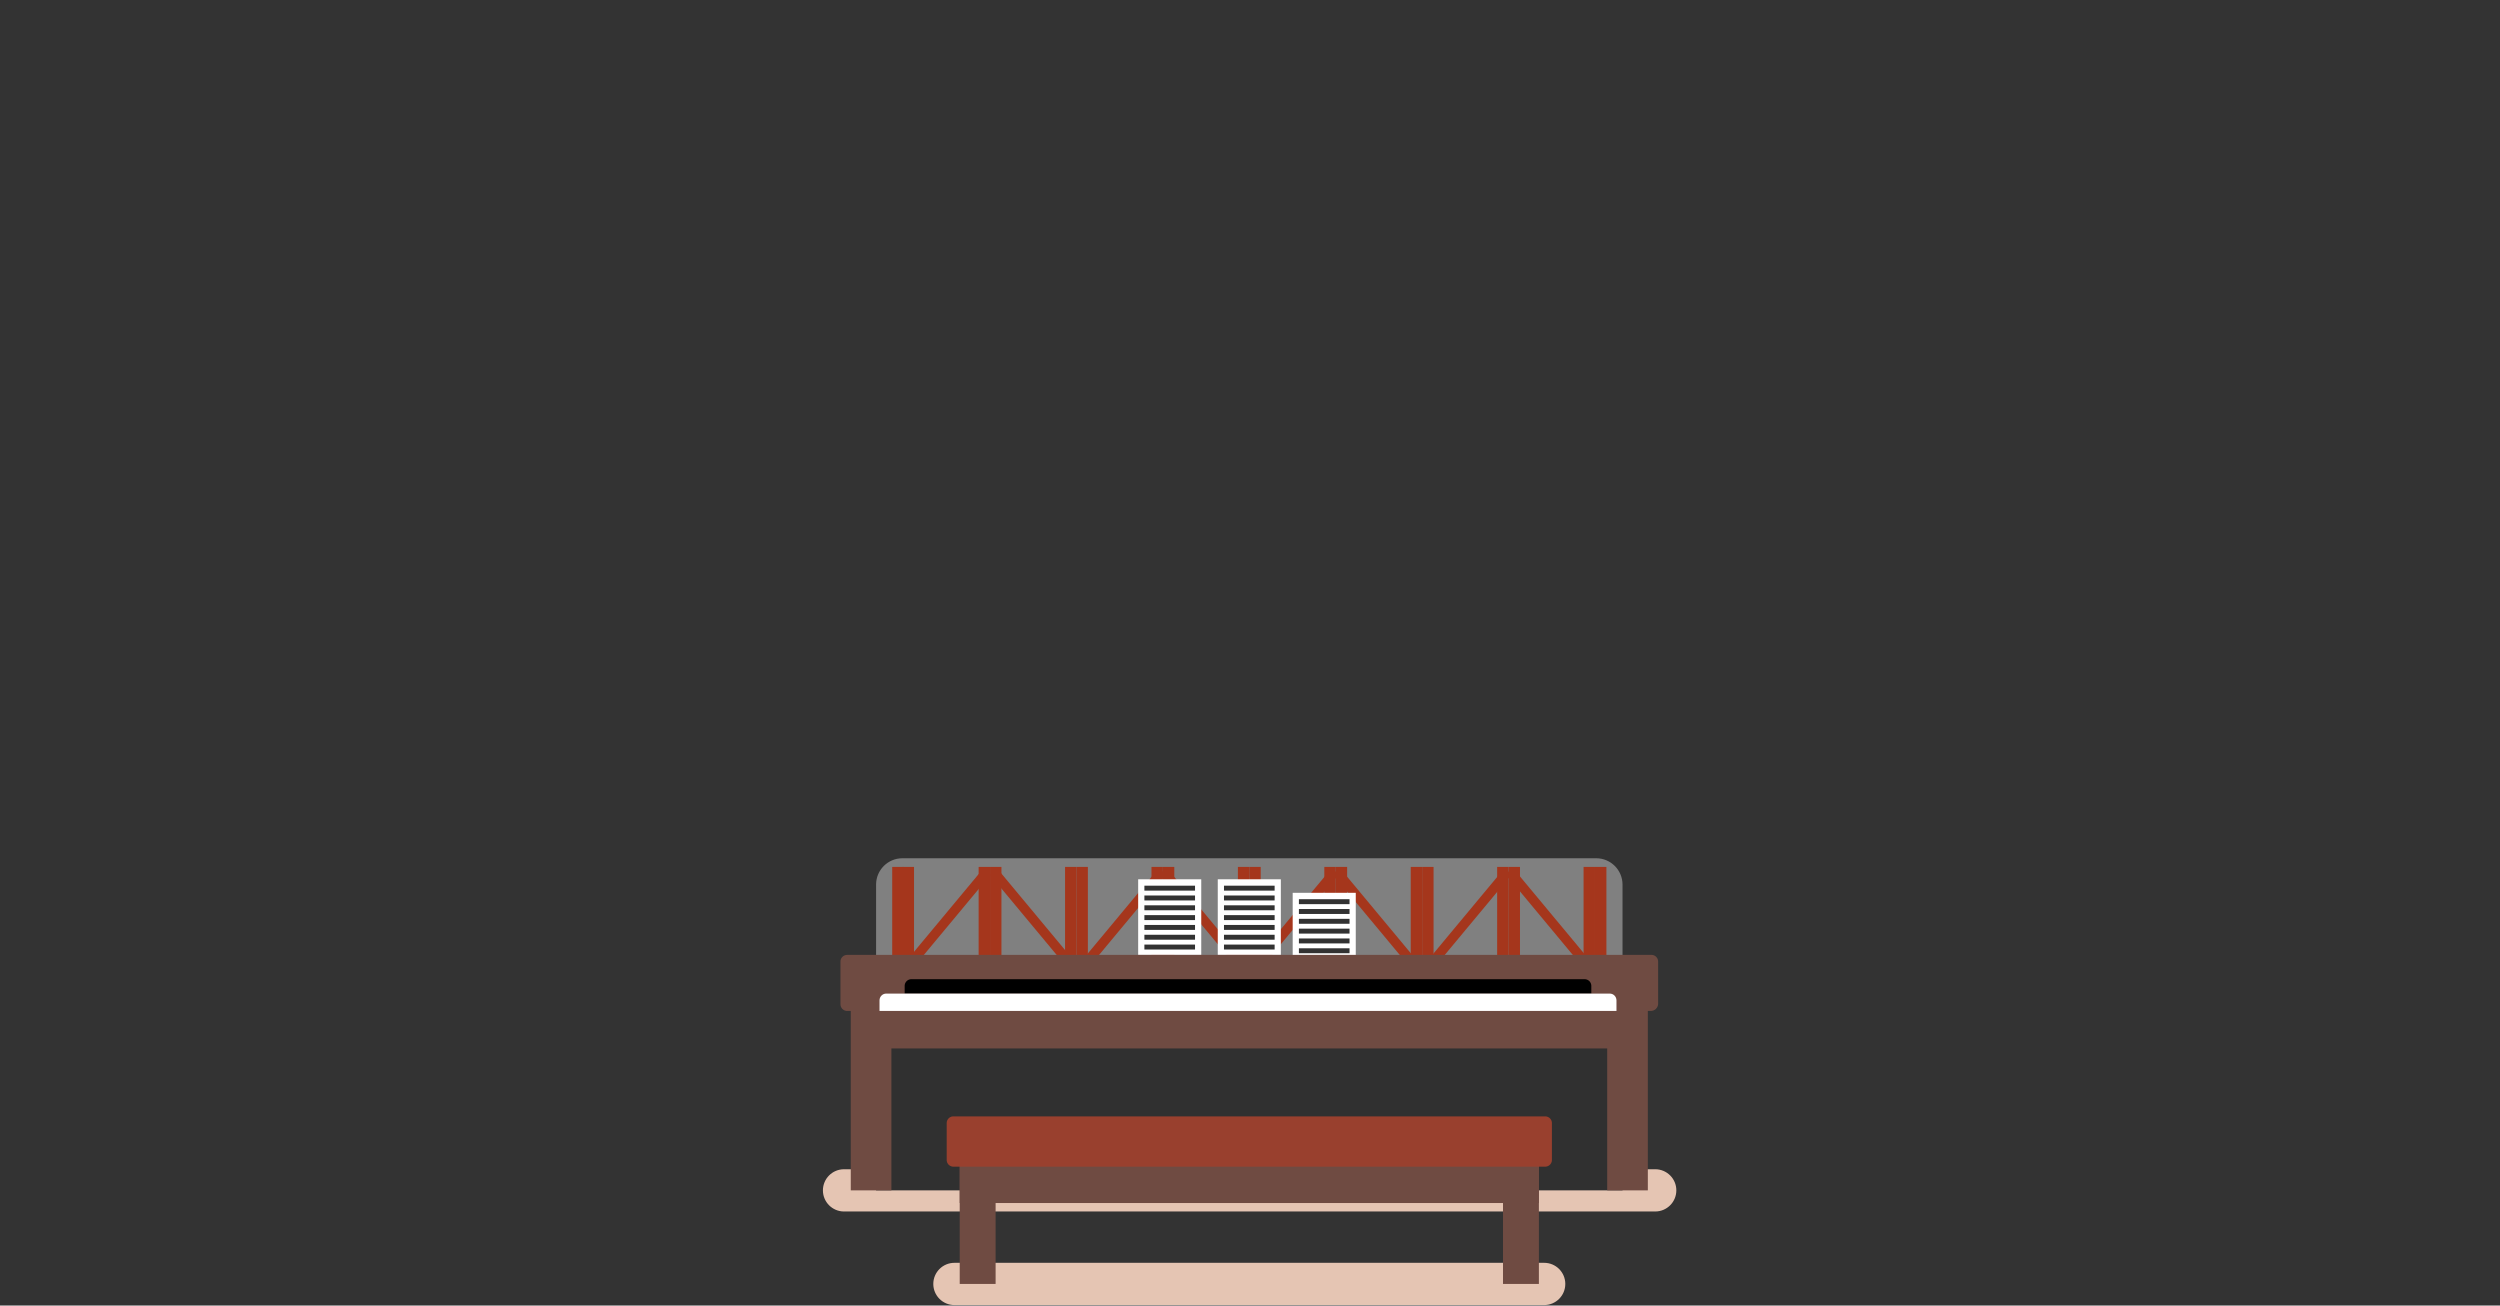 <svg width="1440" height="752" viewBox="0 0 1440 752" xmlns="http://www.w3.org/2000/svg" xmlns:xlink="http://www.w3.org/1999/xlink"><rect x="0" y="0" width="1440" height="752" fill="#333333" stroke="none"/><title>woodwards-piano</title><defs><path d="M16.574 66.587V15.81C16.574 7.43 9.782.638 1.403.638H.935v65.95h15.639z" id="a"/></defs><g fill="none" fill-rule="evenodd"><path d="M934.574 509.527c0-8.38-6.793-15.172-15.17-15.172H519.794c-8.38 0-15.172 6.793-15.172 15.172v60.399h429.951v-60.4z" fill="gray"/><path d="M965.571 685.65c0-6.72-5.448-12.166-12.166-12.166H486.167c-6.72 0-12.167 5.447-12.167 12.167 0 6.719 5.447 12.166 12.167 12.166h467.238c6.718 0 12.166-5.447 12.166-12.166" fill="#E5C5B3"/><g transform="translate(918 493.717)"><mask id="b" fill="#fff"><use xlink:href="#a"/></mask><path fill="#F47739" mask="url(#b)" d="M101.238 60.117l-6.469 6.47L.935-27.245l6.47-6.472z"/></g><g><path fill="#303030" d="M504.623 685.65h429.951v-87.224H504.623z"/><path fill="#6F4B42" d="M504.623 603.91h429.951v-21.607H504.623z"/><path fill="#6F4B42" d="M490.042 685.65h23.395V570.771h-23.395zM925.761 685.65h23.393V570.771h-23.393z"/><path d="M901.614 739.551c0-6.72-5.447-12.167-12.166-12.167H549.75c-6.72 0-12.167 5.447-12.167 12.167 0 6.719 5.447 12.166 12.167 12.166h339.698c6.72 0 12.166-5.447 12.166-12.166" fill="#E5C5B3"/><path fill="#6F4B42" d="M552.798 692.94h333.6v-35.423h-333.6z"/><path fill="#6F4B42" d="M552.799 739.551h20.67v-73.609h-20.67zM865.728 739.551h20.67v-73.609h-20.67z"/><path d="M893.899 646.898a3.859 3.859 0 0 0-3.86-3.86H549.159a3.859 3.859 0 0 0-3.86 3.86v21.238a3.86 3.86 0 0 0 3.86 3.86h340.881a3.86 3.86 0 0 0 3.86-3.86v-21.238z" fill="#99402E"/><path fill="#A5361C" d="M513.908 562.008h6.575v-62.667h-6.575z"/><path fill="#A5361C" d="M519.908 562.008h6.575v-62.667h-6.575zM563.687 562.008h6.575v-62.667h-6.575zM620.041 562.008h6.575v-62.667h-6.575zM669.82 562.008h6.575v-62.667h-6.575zM719.599 562.008h6.575v-62.667h-6.575zM769.378 562.008h6.575v-62.667h-6.575zM819.157 562.008h6.575v-62.667h-6.575zM868.935 562.008h6.575v-62.667h-6.575zM918.714 562.008h6.575v-62.667h-6.575z"/><path fill="#A5361C" d="M570.262 562.008h6.575v-62.667h-6.575zM613.466 562.008h6.575v-62.667h-6.575zM663.245 562.008h6.575v-62.667h-6.575zM713.024 562.008h6.575v-62.667h-6.575zM762.803 562.008h6.575v-62.667h-6.575zM812.581 562.008h6.575v-62.667h-6.575zM862.36 562.008h6.575v-62.667h-6.575zM912.139 562.008h6.575v-62.667h-6.575z"/><path fill="#A5361C" d="M522.854 561.2l47.652-57.287-3.74-4.127-47.652 57.287z"/><path fill="#A5361C" d="M574.002 499.786l47.652 57.287-3.74 4.127-47.652-57.287zM671.947 499.786l47.652 57.287-3.74 4.127-47.652-57.287zM771.628 499.786l47.651 57.287-3.74 4.127-47.651-57.287zM871.308 499.786l47.652 57.287-3.74 4.127-47.652-57.287z"/><path fill="#A5361C" d="M623.781 561.2l47.652-57.287-3.74-4.127-47.652 57.287zM723.339 561.2l47.652-57.287-3.74-4.127-47.652 57.287zM822.897 561.2l47.652-57.287-3.74-4.127-47.652 57.287z"/><path fill="#FFF" d="M744.586 557.81h36.333v-43.551h-36.333z"/><path fill="#323232" d="M748.169 520.792h29.167v-2.85h-29.167zM748.169 526.445h29.167v-2.849h-29.167zM748.169 532.099h29.167v-2.849h-29.167zM748.169 537.753h29.167v-2.85h-29.167zM748.169 543.408h29.167v-2.85h-29.167zM748.169 549.061h29.167v-2.849h-29.167zM748.169 554.715h29.167v-2.849h-29.167z"/><path fill="#FFF" d="M701.432 550.021h36.333V506.47h-36.333z"/><path fill="#323232" d="M705.015 513.003h29.167v-2.85h-29.167zM705.015 518.656h29.167v-2.849h-29.167zM705.015 524.31h29.167v-2.849h-29.167zM705.015 529.965h29.167v-2.85h-29.167zM705.015 535.619h29.167v-2.85h-29.167zM705.015 541.272h29.167v-2.849h-29.167zM705.015 546.926h29.167v-2.849h-29.167z"/><path fill="#FFF" d="M655.586 550.021h36.333V506.47h-36.333z"/><path fill="#323232" d="M659.169 513.003h29.167v-2.85h-29.167zM659.169 518.656h29.167v-2.849h-29.167zM659.169 524.31h29.167v-2.849h-29.167zM659.169 529.965h29.167v-2.85h-29.167zM659.169 535.619h29.167v-2.85h-29.167zM659.169 541.272h29.167v-2.849h-29.167zM659.169 546.926h29.167v-2.849h-29.167z"/><path d="M955.087 553.88a3.859 3.859 0 0 0-3.859-3.859H487.97a3.859 3.859 0 0 0-3.86 3.86v24.562a3.86 3.86 0 0 0 3.86 3.86h462.866a4.25 4.25 0 0 0 4.251-4.252v-24.17z" fill="#6F4B42"/><path d="M916.599 572.302h-395.51v-4.422a3.859 3.859 0 0 1 3.86-3.859h387.79a3.859 3.859 0 0 1 3.86 3.859v4.422z" fill="#000"/><path d="M931.089 576.219c0-2.162-1.728-3.916-3.86-3.916H510.458c-2.131 0-3.858 1.754-3.858 3.916v6.084h424.49v-6.084z" fill="#FFF"/></g></g></svg>